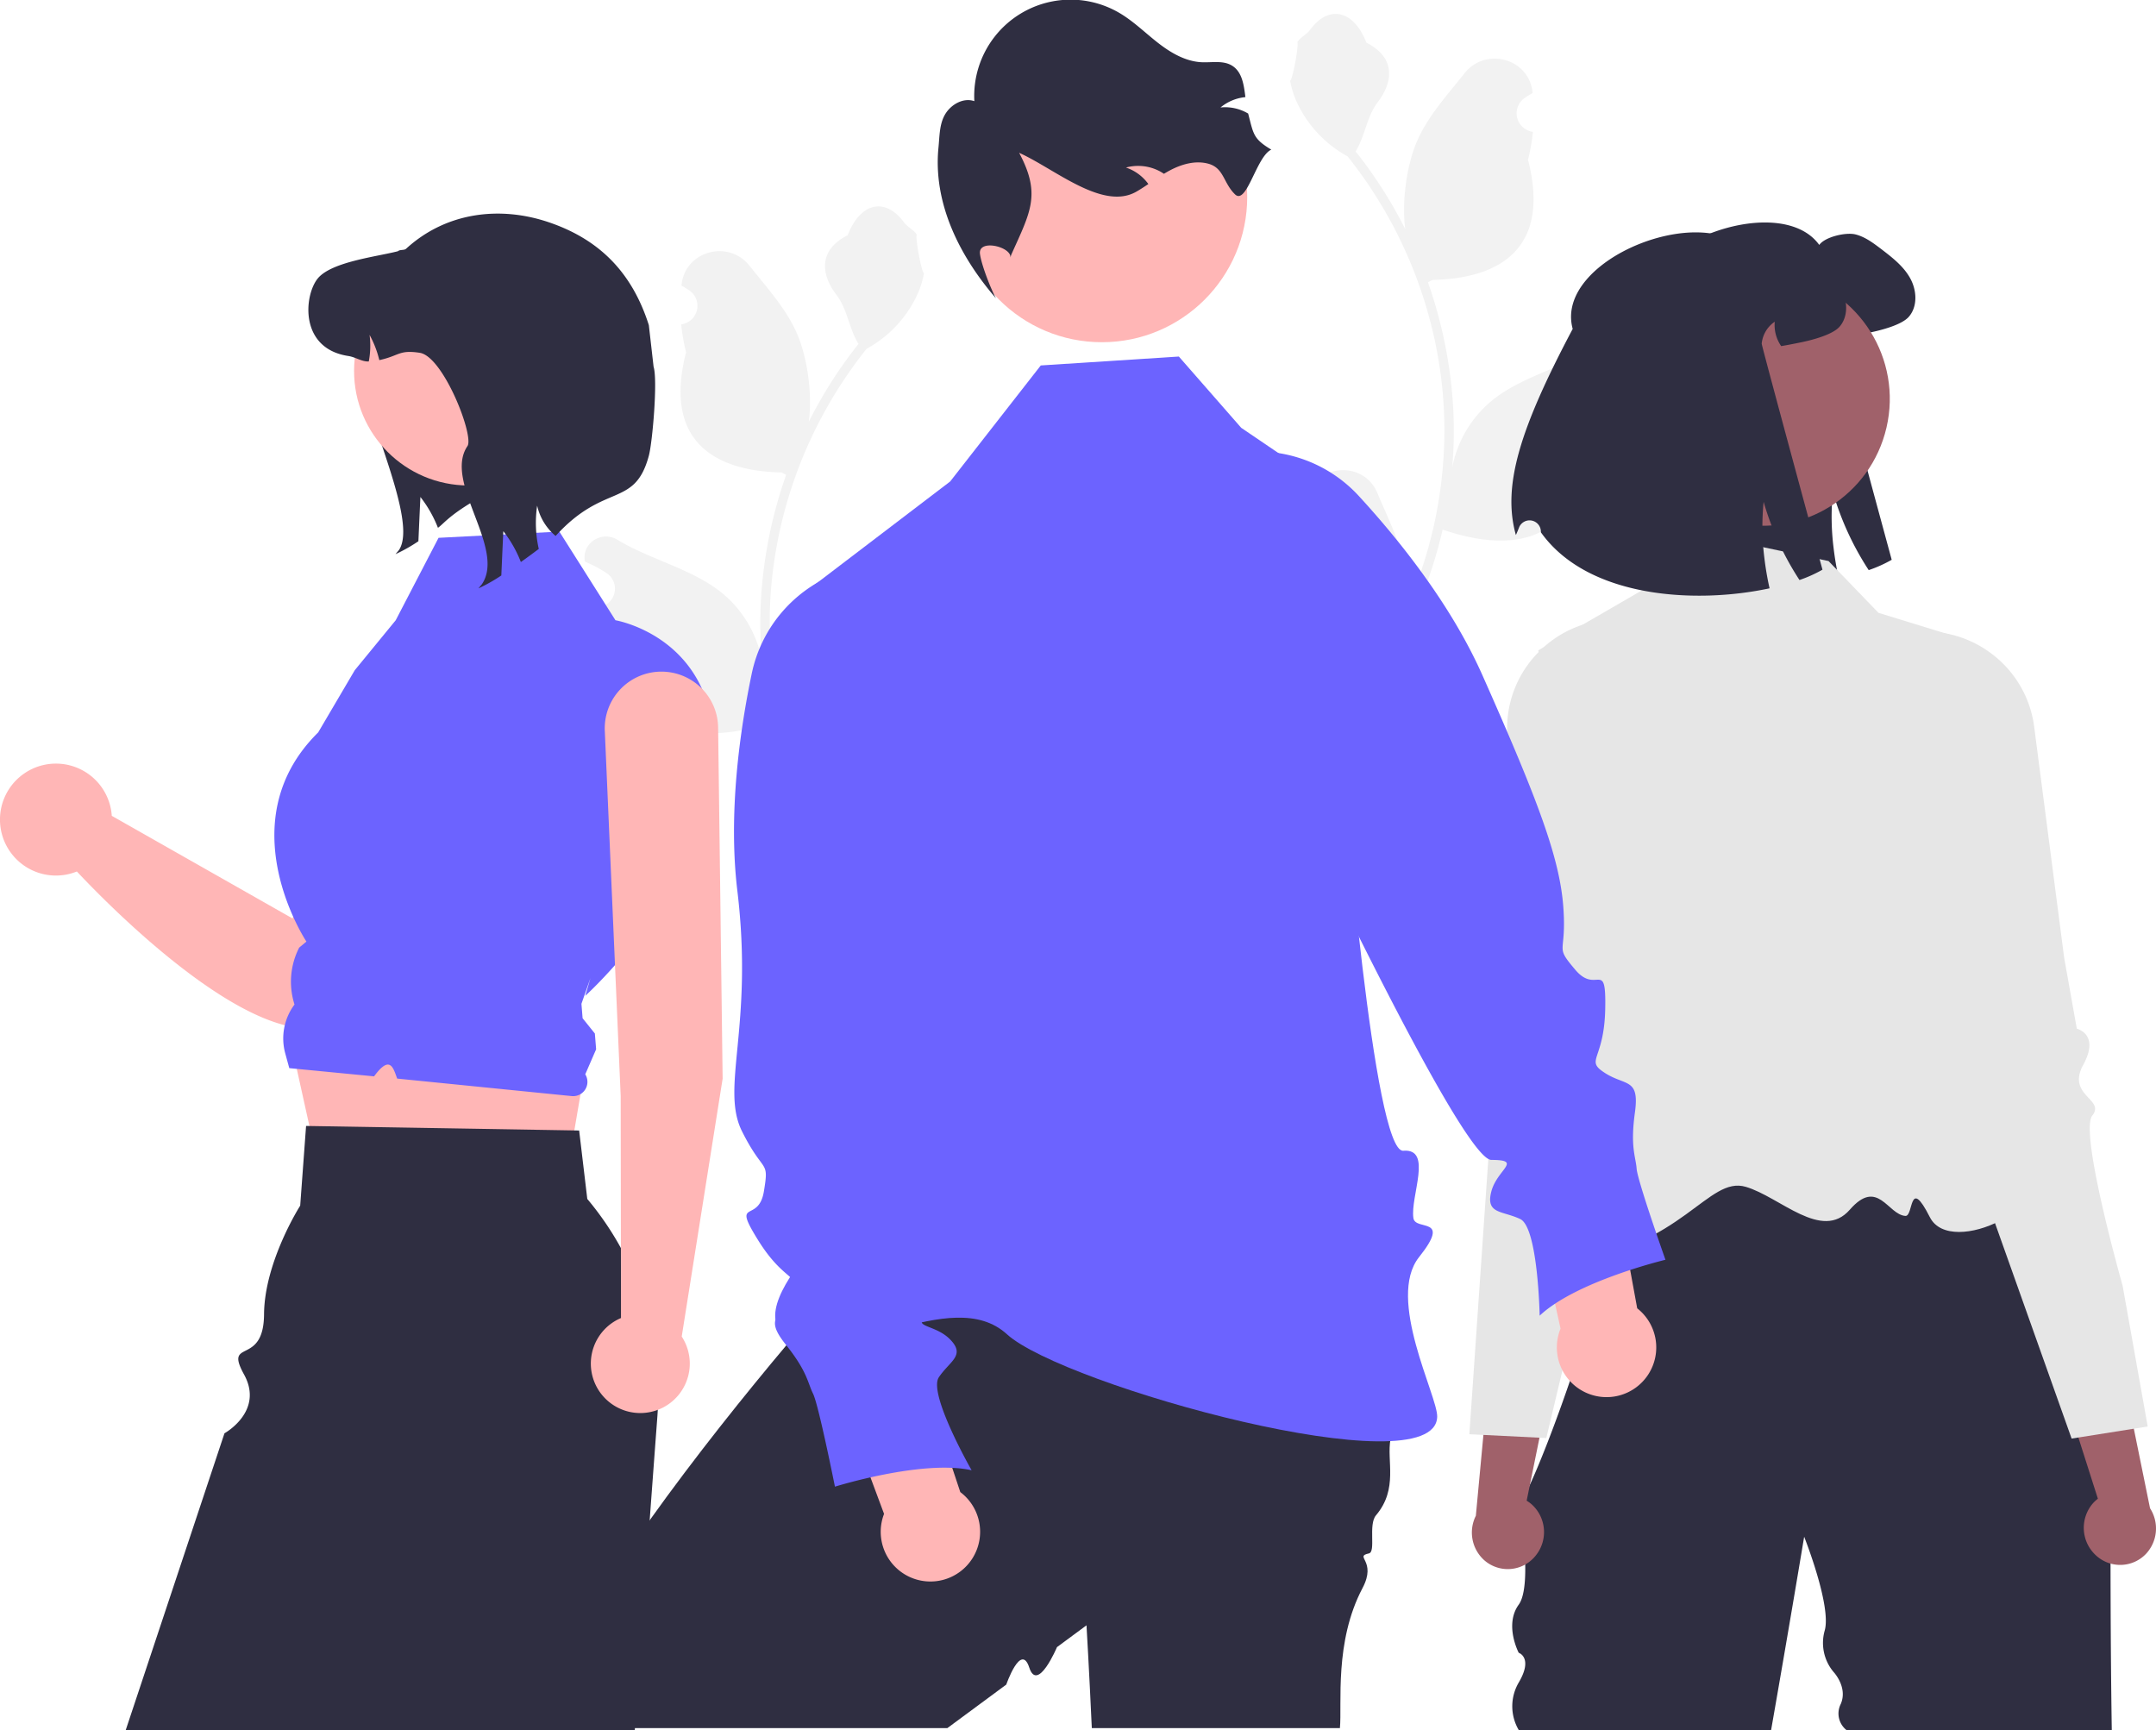 <svg id="f1c755e8-67b1-4b9f-9cf5-da7a9f7f80c2" data-name="Layer 1" xmlns="http://www.w3.org/2000/svg" width="795.105" height="638" viewBox="0 0 795.105 638"><path d="M681.718,323.257a5.09,5.09,0,0,0,3.689-8.823c-.128-.51-.22-.876-.349-1.387q.069-.167.139-.333c4.686-11.174,20.569-11.097,25.215.094,4.124,9.933,9.375,19.882,10.668,30.384a40.44,40.44,0,0,1-.71,13.908,162.132,162.132,0,0,0,14.748-67.338,156.487,156.487,0,0,0-.971-17.458q-.804-7.128-2.231-14.154A164.01,164.01,0,0,0,699.392,188.639a43.648,43.648,0,0,1-18.153-18.834,33.294,33.294,0,0,1-3.028-9.098c.884.116,3.332-13.343,2.666-14.169,1.232-1.869,3.436-2.798,4.781-4.621,6.69-9.07,15.906-7.486,20.717,4.839,10.278,5.187,10.378,13.79,4.071,22.065-4.012,5.264-4.564,12.387-8.084,18.023.362.464.739.913,1.101,1.376a165.07,165.07,0,0,1,17.229,27.295c-1.369-10.691.652-23.571,4.097-31.873,3.921-9.46,11.271-17.427,17.744-25.605,7.774-9.823,23.717-5.536,25.086,6.916q.02.181.039.362-1.442.814-2.823,1.727a6.905,6.905,0,0,0,2.784,12.565l.141.022a68.701,68.701,0,0,1-1.811,10.272c8.303,32.111-9.623,43.807-35.219,44.332-.565.29-1.116.579-1.681.855a168.487,168.487,0,0,1,9.069,42.681,159.804,159.804,0,0,1-.116,25.802l.043-.304a42.227,42.227,0,0,1,14.415-24.383c11.093-9.113,26.766-12.468,38.734-19.793,5.761-3.526,13.143,1.031,12.138,7.71q-.024.16-.049.32a46.377,46.377,0,0,0-5.201,2.506q-1.442.814-2.823,1.727a6.905,6.905,0,0,0,2.784,12.565l.141.022c.101.014.188.029.29.044a68.76,68.76,0,0,1-12.648,19.805c-5.192,28.032-27.491,30.691-51.344,22.528h-.015a168.437,168.437,0,0,1-11.315,33.032H682.731c-.145-.449-.275-.913-.406-1.362a45.926,45.926,0,0,0,11.185-.666c-2.999-3.68-5.998-7.389-8.997-11.069a2.511,2.511,0,0,1-.188-.217c-1.521-1.883-3.057-3.752-4.578-5.636l-.001-.002a67.271,67.271,0,0,1,1.971-17.137Z" transform="translate(-202.448 -131)" fill="#f2f2f2"/><path d="M807.97,248.644c-7.121-25.963,50.315-48.227,65.397-27.319,2.097-2.972,9.848-4.778,13.404-3.866s6.547,3.191,9.465,5.398c4.012,3.082,8.17,6.273,10.632,10.705,2.48,4.413,2.863,10.432-.474,14.261-2.644,3.046-10.45,5.015-14.425,5.818-2.772.565-5.106,1.021-7.112,1.349a13.598,13.598,0,0,1-2.371-8.991,11.037,11.037,0,0,0-4.814,8.097c-.055.675,22.413,83.342,22.413,83.342a49.005,49.005,0,0,1-8.48,3.811A106.636,106.636,0,0,1,878.382,312.436a92.337,92.337,0,0,0,.255,20.516,112.891,112.891,0,0,0,1.933,11.361c-26.699,5.763-66.856,3.866-84.327-20.644q-.005-.152-.009-.304a4.171,4.171,0,0,0-8.057-1.454c-.424,1.081-.814,2.017-1.162,2.762C781.928,306.473,788.511,285.409,807.97,248.644Z" transform="translate(-202.448 -131)" fill="#2f2e41"/><path d="M762.537,683.923v.85A3.609,3.609,0,0,1,762.537,683.923Z" transform="translate(-202.448 -131)" fill="#2f2e41"/><path d="M788.683,536.99a14.52,14.52,0,0,1,2.068-.402Q789.549,536.784,788.683,536.99Z" transform="translate(-202.448 -131)" fill="#2f2e41"/><path d="M788.078,537.144c.183-.051.388-.103.605-.154C788.481,537.042,788.286,537.081,788.078,537.144Z" transform="translate(-202.448 -131)" fill="#2f2e41"/><path d="M981.246,769H883.383a7.782,7.782,0,0,1-2.095-9.584c2.673-6.131-2.565-11.734-2.565-11.734a16.645,16.645,0,0,1-3.354-15.341c2.593-9.056-7.568-34.617-7.568-34.617S862.322,730.729,855.61,769H762.537a17.301,17.301,0,0,1,0-17.518c5.424-9.197,0-10.961,0-10.961s-5.424-10.291,0-17.764,0-37.984,0-37.984c.204,1.349,1.75-1.104,4.129-6.246,3.622-7.824,9.157-21.895,14.749-38.23,3.998-11.659,8.029-24.486,11.397-37.028h.008q1.325-4.942,2.51-9.795c1.545-6.344,2.87-12.509,3.875-18.297,2.183-12.468,2.902-23.178,1.226-30.144-1.39-5.797-4.431-8.993-9.68-8.446,2.812-.466,6.933-.907,12.01-1.324.916-.074,1.864-.147,2.845-.229,37.87-2.862,119.121-4.505,119.121-4.505l24.887,44.566,31.518,56.454S980.273,707.281,981.246,769Z" transform="translate(-202.448 -131)" fill="#2f2e41"/><path d="M876.79,337.907l-57.337-12.163-11.384,22.916L769.731,370.856s24.712,101.043,24.571,115.254c-.358,36.08-58.087,116.96-14.482,110.738s52.462-32.285,66.461-28.164c12.625,3.717,28.04,20.25,38.36,8.425s13.955,1.83,20.481,2.302c3.101.224,1.234-14.931,9.036.471s49.18-5.331,35.156-19.355C925.958,537.172,921.211,365,921.211,365l-26-8Z" transform="translate(-202.448 -131)" fill="#e6e6e6"/><path d="M768.647,704.852a13.763,13.763,0,0,0-1.417-19.145,13.205,13.205,0,0,0-1.768-1.28l9.587-47.05-22.162-13.264-6.164,65.872a13.725,13.725,0,0,0,3.163,16.455,13.135,13.135,0,0,0,18.529-1.313Q768.532,704.991,768.647,704.852Z" transform="translate(-202.448 -131)" fill="#a0616a"/><path d="M837.459,456.85c-.139-1.513-2.068-2.199-4.742-3.148a29.325,29.325,0,0,1-7.579-3.589c-5.919-4.276-3.589-8.748-.368-14.929.63-1.202,1.284-2.453,1.897-3.753,1.823-3.851-1.079-19.736-8.642-47.223-2.33-8.462-2.322-14.438-3.933-18.404-1.602-3.965-4.816-5.919-13.572-6.328a40.033,40.033,0,0,0-28.82,10.244c-.213.188-.433.392-.646.589q-.601.564-1.177,1.153a40.003,40.003,0,0,0-11.626,27.503l-.041,1.758-1.807,83.981-5.077,73.696L744.329,659.919l5.183.254,20.685,1.03,2.51.123,5.952-24.969,7.162-30.046,2.633-11.037,8.168-34.24,3.81-16,2.33-9.77.948-3.99,4.627-19.393c.106-.409,10.751-42.408,23.023-49.431C835.939,459.834,837.59,458.313,837.459,456.85Z" transform="translate(-202.448 -131)" fill="#e6e6e6"/><path d="M975.149,704.351a13.763,13.763,0,0,1-.647-19.186,13.204,13.204,0,0,1,1.62-1.463l-14.584-45.748,20.61-15.568,13.203,64.829a13.725,13.725,0,0,1-1.378,16.7,13.135,13.135,0,0,1-18.563.685Q975.277,704.478,975.149,704.351Z" transform="translate(-202.448 -131)" fill="#a0616a"/><path d="M985.231,605.084s-16.074-56.554-11.172-62.677-9.576-7.318-3.337-18.72-2.372-13.309-2.372-13.309l-4.673-26.216-8.354-64.393-.253-1.915-2.43-18.734a40.118,40.118,0,0,0-15.819-27.114c-.221-.169-.446-.331-.672-.494q-1.543-1.111-3.152-2.058a40.044,40.044,0,0,0-26.631-5.058c-17.326,2.698-11.933,9.159-14.744,26.468-4.566,28.144-5.751,44.245-3.525,47.883.75,1.225,1.538,2.397,2.29,3.522,3.868,5.807,6.665,9.997,1.236,14.893a29.61,29.61,0,0,1-7.148,4.374c-2.552,1.236-4.399,2.122-4.374,3.641.029,1.471,1.832,2.8,6.662,4.907,5.853,2.561,12.139,12.245,17.287,22.137a244.342,244.342,0,0,1,10.914,24.54l44.253,124.46,7.218,20.297,2.49-.394,20.447-3.242,5.128-.812Z" transform="translate(-202.448 -131)" fill="#e6e6e6"/><circle cx="852.6" cy="278.107" r="46.778" transform="translate(186.664 914.863) rotate(-76.947)" fill="#a0616a"/><path d="M782.438,252.291c-7.121-25.963,50.315-48.227,65.397-27.319,2.097-2.973,9.848-4.778,13.404-3.866s6.547,3.191,9.465,5.398c4.012,3.082,8.17,6.273,10.632,10.705,2.48,4.413,2.863,10.432-.474,14.261-2.644,3.046-10.45,5.015-14.425,5.818-2.772.565-5.106,1.021-7.112,1.35a13.598,13.598,0,0,1-2.371-8.991,11.037,11.037,0,0,0-4.814,8.097c-.055.675,22.413,83.342,22.413,83.342a49.004,49.004,0,0,1-8.48,3.811,106.636,106.636,0,0,1-13.222-28.814,92.337,92.337,0,0,0,.255,20.516,112.891,112.891,0,0,0,1.933,11.361c-26.699,5.763-66.856,3.866-84.327-20.644q-.005-.152-.009-.304a4.171,4.171,0,0,0-8.057-1.454c-.424,1.081-.814,2.017-1.162,2.762C756.396,310.12,762.98,289.056,782.438,252.291Z" transform="translate(-202.448 -131)" fill="#2f2e41"/><path d="M799.937,227.835" transform="translate(-202.448 -131)" fill="#2f2e41"/><path d="M539.704,394.257a5.09,5.09,0,0,1-3.689-8.823c.128-.51.22-.876.349-1.387q-.069-.167-.139-.333c-4.686-11.174-20.569-11.097-25.215.094-4.124,9.933-9.375,19.882-10.668,30.384a40.44,40.44,0,0,0,.71,13.908,162.132,162.132,0,0,1-14.748-67.338,156.49,156.49,0,0,1,.971-17.458q.804-7.128,2.231-14.154a164.01,164.01,0,0,1,32.525-69.512,43.648,43.648,0,0,0,18.153-18.834,33.295,33.295,0,0,0,3.028-9.098c-.884.116-3.332-13.343-2.666-14.169-1.232-1.869-3.436-2.798-4.781-4.621-6.69-9.07-15.906-7.486-20.717,4.839-10.278,5.187-10.378,13.79-4.071,22.065,4.012,5.264,4.564,12.387,8.084,18.023-.362.464-.739.913-1.101,1.376a165.07,165.07,0,0,0-17.229,27.295c1.369-10.691-.652-23.571-4.097-31.873-3.921-9.46-11.271-17.427-17.744-25.605-7.774-9.823-23.717-5.536-25.086,6.916q-.02.181-.039.362,1.442.814,2.823,1.727a6.905,6.905,0,0,1-2.784,12.565l-.141.022a68.7,68.7,0,0,0,1.811,10.272c-8.303,32.111,9.623,43.807,35.219,44.332.565.29,1.116.579,1.681.855a168.487,168.487,0,0,0-9.069,42.681,159.804,159.804,0,0,0,.116,25.802l-.043-.304a42.227,42.227,0,0,0-14.415-24.383c-11.093-9.113-26.766-12.468-38.734-19.793-5.761-3.526-13.143,1.031-12.138,7.71q.024.16.049.32a46.378,46.378,0,0,1,5.201,2.506q1.442.814,2.823,1.727a6.905,6.905,0,0,1-2.784,12.565l-.141.022c-.101.014-.188.029-.29.044a68.76,68.76,0,0,0,12.648,19.805c5.192,28.032,27.491,30.691,51.344,22.528h.015a168.437,168.437,0,0,0,11.315,33.032h40.42c.145-.449.275-.913.406-1.362a45.926,45.926,0,0,1-11.185-.666c2.999-3.68,5.998-7.389,8.997-11.069a2.513,2.513,0,0,0,.188-.217c1.521-1.883,3.057-3.752,4.578-5.636l.001-.002a67.271,67.271,0,0,0-1.971-17.137Z" transform="translate(-202.448 -131)" fill="#f2f2f2"/><path d="M718.993,642.558s-1.504,7.62-3.736,19.172c-1.528,7.912,2.954,18.27-5.357,28.084-2.939,3.471.061,13.471-2.625,14.06-5.597,1.227,3.042,2.579-2.341,12.769-10.487,19.85-7.52,42.778-8.342,51.642H605.096c-1.006-21.927-1.962-37.895-1.962-37.895l-10.884,8.039s-7.151,16.958-10.22,7.549-8.482,6.265-8.482,6.265l-21.716,16.041H397.408c8.879-22.99,25.803-50.248,44.574-76.558,16.924-23.701,35.344-46.626,50.755-64.956.695-.842,1.398-1.668,2.085-2.485,18.911-22.385,32.785-37.314,32.785-37.314l23.448,6.81Z" transform="translate(-202.448 -131)" fill="#2f2e41"/><path d="M637.192,262.484l-50.922,3.285L552.855,308.566l-55.599,42.368,35.276,107.361s-1.737,54.868-7.674,61.762-15.793-1.319-5.937,13.465,9.856,31.29,9.856,31.29-56.161,46.736-36.138,59.056,60.466-19.712,81.155-.821,158.128,56.93,158.672,30.389c.157-7.662-18.876-43.518-6.691-58.834s-1.361-9.467-2.085-14.39c-1.182-8.04,7.281-25.755-3.724-24.84s-21.818-135.723-21.818-135.723l8.035-99.67L660.19,288.766Z" transform="translate(-202.448 -131)" fill="#6c63ff"/><path d="M556.591,681.252l-17.261-51.96-31.058,5.719,20.204,54.286a18.329,18.329,0,1,0,28.115-8.045Z" transform="translate(-202.448 -131)" fill="#ffb6b6"/><path d="M510.662,342.572l-.819.341a50.767,50.767,0,0,0-30.161,36.505c-4.402,21.071-8.734,51.548-5.309,80.086,6.048,50.402-6.346,72.578,1.718,88.707s10.08,10.08,8.064,22.177-12.096,2.016-2.016,18.145S498.267,600.628,494.235,608.692s-10.08,8.064-2.016,18.145,8.064,14.112,10.08,18.145,8.064,34.273,8.064,34.273,32.257-10.08,50.402-6.048c0,0-16.129-28.225-12.096-34.273s10.08-8.064,4.032-14.112-16.129-4.032-6.048-10.08,1.837-128.856,1.837-128.856Z" transform="translate(-202.448 -131)" fill="#6c63ff"/><path d="M777.96,620.969,766.178,567.5l29.606-10.992,10.445,56.974a18.329,18.329,0,1,1-28.269,7.487Z" transform="translate(-202.448 -131)" fill="#ffb6b6"/><path d="M658.088,298.133l.878-.126a50.767,50.767,0,0,1,44.6,15.91c14.571,15.844,33.898,39.804,45.571,66.07,20.615,46.389,28.508,67.502,29.84,85.485s-3.496,13.82,4.43,23.178,11.422-4.463,11.023,14.553-7.659,18.649-.066,23.511S807.151,528.478,805.386,541.266s.3,16.251.633,20.747,10.624,33.568,10.624,33.568-32.869,7.86-46.389,20.615c0,0-.6-32.503-7.161-35.633s-12.788-1.765-10.69-10.057,11.789-11.722.033-11.756-82.391-151.713-82.391-151.713Z" transform="translate(-202.448 -131)" fill="#6c63ff"/><circle cx="406.351" cy="72.599" r="53.607" fill="#ffb6b6"/><path d="M671.283,186.18c-5.506,2.511-9.074,20.694-13.402,16.467s-4.039-9.729-9.874-11.289c-4.712-1.265-9.783.181-14.08,2.461-.767.402-1.511.84-2.236,1.275-.479-.32-.955-.621-1.466-.898a17.033,17.033,0,0,0-12.537-1.41,16.713,16.713,0,0,1,8.259,6.087c-1.438.964-2.895,1.93-4.386,2.787-12.45,7.185-30.166-8.438-43.271-14.307,8.209,15.404,4.167,21.784-2.961,37.715l-.246.907c.405-3.993-11.95-6.968-11.234-1.348.509,3.991,3.962,12.861,5.897,16.384-13.778-15.932-23.194-35.428-21.207-55.54.432-4.225.302-8.683,2.481-12.35,2.181-3.648,6.729-6.208,10.753-4.817a35.542,35.542,0,0,1,53.507-32.524c5.145,3.019,9.44,7.288,14.155,10.971,4.715,3.683,10.151,6.893,16.13,7.197,3.793.183,7.921-.743,11.18,1.221,3.775,2.28,4.421,7.052,4.988,11.645a17.014,17.014,0,0,0-9.167,3.815A16.648,16.648,0,0,1,662.587,172.78a1.036,1.036,0,0,1,.164.093C664.747,180.463,664.543,182.146,671.283,186.18Z" transform="translate(-202.448 -131)" fill="#2f2e41"/><path d="M362.616,247.468c-.828,1.929-26.35,1.722-27.519,3.44-9.012,13.261,23.476,69.682,14.463,82.96l-1.256,1.496a59.329,59.329,0,0,0,8.445-4.764c.241-5.435.482-10.887.74-16.322a44.862,44.862,0,0,1,6.467,11.369c2.098-1.479,3.82-4.221,12.814-9.614a56.406,56.406,0,0,1,12.464-10.26Z" transform="translate(-202.448 -131)" fill="#2f2e41"/><path d="M381.149,356.148a21.138,21.138,0,0,0-32.024,12.504l-38.785,101.058-66.667-37.849a20.64,20.64,0,1,0-12.877,20.529c14.04,14.984,74.906,76.419,100.104,52.415,21.18-20.177,51.746-98.374,59.104-125.377A21.14,21.14,0,0,0,381.149,356.148Z" transform="translate(-202.448 -131)" fill="#ffb6b6"/><polygon points="105.874 378.039 118.113 433.359 207.611 441.455 215.836 393.286 105.874 378.039" fill="#ffb6b6"/><path d="M445.032,650.901c-.041.793-.09,1.578-.147,2.371-.858,11.462-1.84,24.683-2.902,39.17-1.676,22.99-3.548,49.169-5.437,76.558H248.822l36.407-109.429s14.7-8.094,7.216-21.69,7.242-2.762,7.379-22.179,13.333-40.075,13.333-40.075l2.167-29.4,1.235.025,97.692,1.627,1.782.033,3,25.239a111.583,111.583,0,0,1,25.999,77.751Z" transform="translate(-202.448 -131)" fill="#2f2e41"/><path d="M364.18,329.338l44.548-2.295L429.419,359.738s38.931,6.509,36.232,52.384-47.367,86.131-47.367,86.131l1.909-6.546-3.316,9.476.425,5.321,4.524,5.635.466,5.827-4.008,9.22v0a5.268,5.268,0,0,1-4.995,8.03L348.921,528.765c-1.465-4.031-2.641-8.855-8.516-.825l-6.064-.587-25.206-2.442-1.484-5.405a20.937,20.937,0,0,1,3.406-18.059l0,0,0,0a27.616,27.616,0,0,1,1.598-20.735l.121-.242,2.677-2.231s-29.285-43.996,4.333-77.134l13.493-22.938L348.377,359.748Z" transform="translate(-202.448 -131)" fill="#6c63ff"/><circle cx="172.82" cy="136.795" r="42.243" fill="#ffb6b6"/><path d="M407.351,328.65a20.345,20.345,0,0,1-6.811-11.18,43.712,43.712,0,0,0,.602,15.961c-2.288,1.72-4.506,3.354-6.605,4.833a44.862,44.862,0,0,0-6.467-11.369c-.258,5.435-.499,10.887-.74,16.322a59.329,59.329,0,0,1-8.445,4.764l1.256-1.496c9.012-13.278-14.31-37.718-5.297-50.979,2.528-3.715-8.892-33.074-17.595-34.399-7.74-1.17-7.413,1.066-14.912,2.7a37.524,37.524,0,0,0-3.595-9.305,30.744,30.744,0,0,1-.292,9.804c-2.666.103-4.763-1.595-7.602-2.03-18.111-2.769-16.271-22.359-11.231-28.568,5.057-6.192,21.843-8.049,29.583-10.062.705-.688,2.305-.258,3.01-.912,14.833-13.575,34.671-15.823,52.523-9.806,19.038,6.416,30.908,18.835,37,37.979l1.747,15.32c1.568,4.926-.404,27.846-1.747,32.838C436.513,318.471,425.396,308.784,407.351,328.65Z" transform="translate(-202.448 -131)" fill="#2f2e41"/><path d="M468.946,528.788l-1.663-129.524a20.908,20.908,0,0,0-20.906-20.578h-0a20.908,20.908,0,0,0-20.879,22.017l5.852,134.491.111,81.871a18.245,18.245,0,1,0,22.4,6.822Z" transform="translate(-202.448 -131)" fill="#ffb6b6"/></svg>